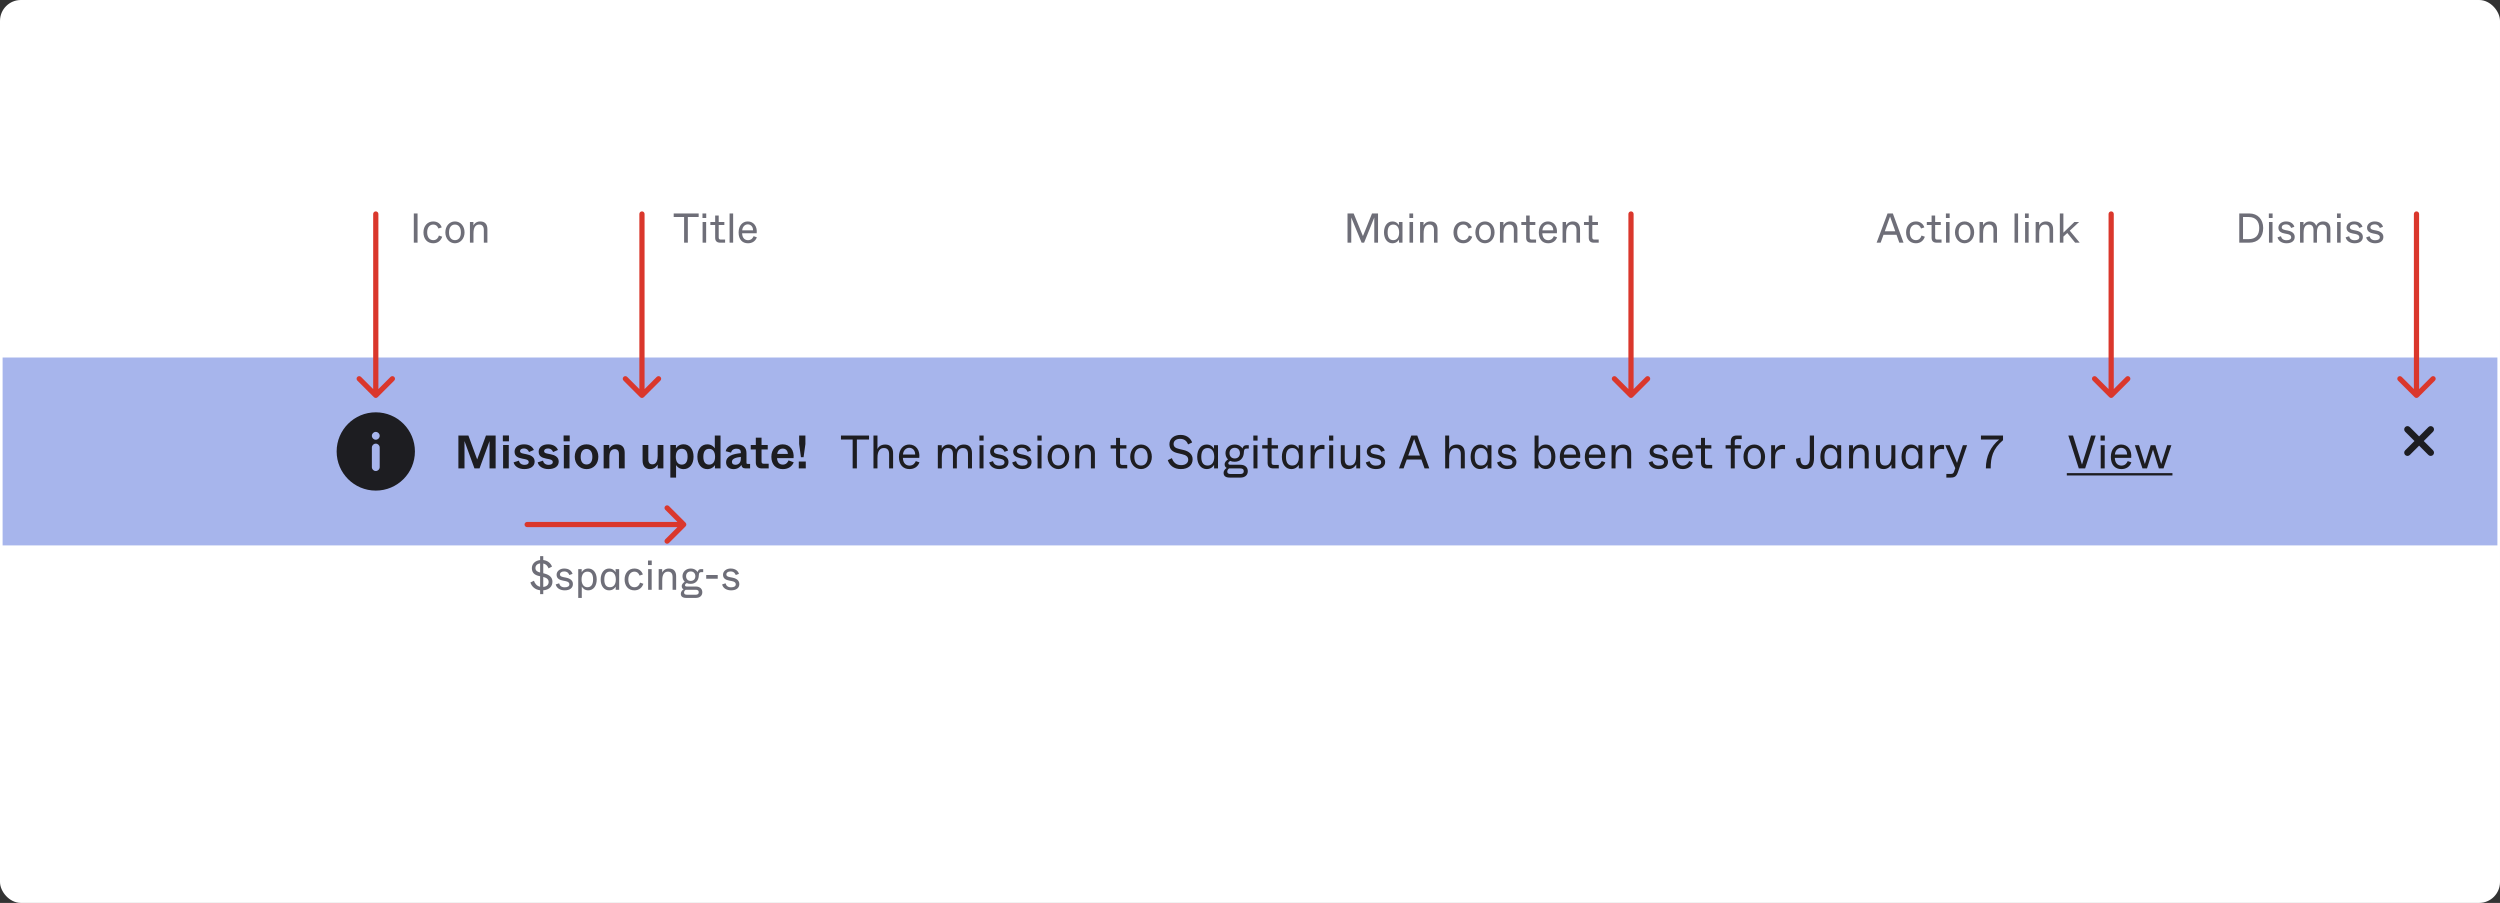 <svg width="958" height="346" viewBox="0 0 958 346" fill="none" xmlns="http://www.w3.org/2000/svg">
<rect x="0" y="0" width="958" height="346" fill="#333333" stroke="none"/>
<rect width="958" height="346" rx="8" fill="white"/>
<rect width="956" height="72" transform="translate(1 137)" fill="#A7B5EC"/>
<path fill-rule="evenodd" clip-rule="evenodd" d="M144 188C135.716 188 129 181.284 129 173C129 164.716 135.716 158 144 158C152.284 158 159 164.716 159 173C159 181.284 152.284 188 144 188ZM145.5 167C145.5 167.828 144.828 168.5 144 168.5C143.172 168.5 142.5 167.828 142.5 167C142.5 166.172 143.172 165.5 144 165.5C144.828 165.5 145.5 166.172 145.5 167ZM144 170C144.828 170 145.5 170.672 145.5 171.5V179C145.5 179.828 144.828 180.5 144 180.5C143.172 180.5 142.5 179.828 142.5 179V171.5C142.5 170.672 143.172 170 144 170Z" fill="#1D1D21"/>
<path d="M175.655 179.5H177.995V173.74V169.024L181.811 179.5H183.755L187.589 169.024V173.74V179.5H189.929V166.9H186.221L183.809 173.488C183.197 175.162 182.999 175.684 182.855 176.044C182.711 175.72 182.495 175.162 181.901 173.488L179.489 166.9H175.655V179.5ZM192.696 169.114H195.036V166.882H192.696V169.114ZM192.786 179.5H194.964V170.536H192.786V179.5ZM200.915 179.752C203.417 179.752 204.875 178.618 204.875 176.872C204.875 175.036 203.219 174.352 201.797 174.082L200.645 173.848C199.565 173.65 199.277 173.362 199.277 172.858C199.277 172.318 199.763 171.85 200.753 171.85C201.869 171.85 202.463 172.534 202.715 173.218L204.569 172.426C204.191 171.418 203.075 170.266 200.825 170.266C198.665 170.266 197.189 171.382 197.189 173.056C197.189 174.802 198.341 175.396 200.087 175.738L201.275 175.972C202.337 176.188 202.607 176.584 202.607 177.088C202.607 177.718 202.049 178.132 201.005 178.132C199.385 178.132 198.953 177.034 198.845 176.53L196.811 177.178C197.207 178.816 198.899 179.752 200.915 179.752ZM210.143 179.752C212.645 179.752 214.103 178.618 214.103 176.872C214.103 175.036 212.447 174.352 211.025 174.082L209.873 173.848C208.793 173.65 208.505 173.362 208.505 172.858C208.505 172.318 208.991 171.85 209.981 171.85C211.097 171.85 211.691 172.534 211.943 173.218L213.797 172.426C213.419 171.418 212.303 170.266 210.053 170.266C207.893 170.266 206.417 171.382 206.417 173.056C206.417 174.802 207.569 175.396 209.315 175.738L210.503 175.972C211.565 176.188 211.835 176.584 211.835 177.088C211.835 177.718 211.277 178.132 210.233 178.132C208.613 178.132 208.181 177.034 208.073 176.53L206.039 177.178C206.435 178.816 208.127 179.752 210.143 179.752ZM215.97 169.114H218.31V166.882H215.97V169.114ZM216.06 179.5H218.238V170.536H216.06V179.5ZM224.764 179.77C227.374 179.77 229.282 177.862 229.282 175.018C229.282 172.21 227.392 170.266 224.764 170.266C222.136 170.266 220.246 172.21 220.246 175.018C220.246 177.754 222.154 179.77 224.764 179.77ZM224.764 177.988C223.432 177.988 222.514 177.052 222.514 175.054C222.514 173.056 223.432 172.048 224.764 172.048C226.096 172.048 226.996 173.056 226.996 175.054C226.996 177.052 226.096 177.988 224.764 177.988ZM231.317 179.5H233.513V175.414C233.513 174.316 233.549 172.102 235.565 172.102C236.555 172.102 237.185 172.678 237.185 174.028V179.5H239.381V173.542C239.381 171.58 238.499 170.266 236.357 170.266C234.611 170.266 233.747 171.436 233.459 171.958V170.536H231.317V179.5ZM249.083 179.77C250.847 179.77 251.675 178.618 252.035 178.024V179.5H254.213V170.536H252.017V174.748C252.017 176.188 251.693 177.934 249.983 177.934C249.029 177.934 248.435 177.376 248.435 175.99V170.536H246.239V176.512C246.239 178.474 247.229 179.77 249.083 179.77ZM256.876 183.01H259.072V179.86V178.222C259.486 178.924 260.422 179.77 261.952 179.77C264.238 179.77 265.768 177.88 265.768 175.018C265.768 172.138 264.238 170.248 261.952 170.248C260.404 170.248 259.432 171.148 259.018 171.796V170.536H256.876V183.01ZM261.232 178.042C259.9 178.042 258.964 177.034 258.964 175C258.964 172.984 259.9 171.976 261.232 171.976C262.51 171.976 263.482 172.768 263.482 175C263.482 177.25 262.51 178.042 261.232 178.042ZM271.031 179.77C272.579 179.77 273.551 178.906 273.965 178.24V179.5H276.107V166.9H273.911V170.176V171.796C273.497 171.13 272.561 170.266 271.031 170.266C268.763 170.266 267.233 172.138 267.233 175.018C267.233 177.898 268.763 179.77 271.031 179.77ZM271.751 178.042C270.473 178.042 269.519 177.268 269.519 175.018C269.519 172.786 270.473 171.994 271.751 171.994C273.083 171.994 274.019 173.002 274.019 175.018C274.019 177.052 273.083 178.042 271.751 178.042ZM281.1 179.77C282.612 179.77 283.566 179.014 284.106 178.168C284.214 178.96 284.61 179.5 285.744 179.5H287.436V177.772H286.59C286.122 177.772 286.05 177.664 286.05 177.232V173.614C286.05 171.418 284.7 170.266 282.234 170.266C279.714 170.266 278.31 171.58 278.094 172.912L280.128 173.434C280.344 172.642 280.902 171.94 282.234 171.94C283.386 171.94 283.89 172.462 283.89 173.344V173.65C280.92 173.92 278.238 174.694 278.238 177.196C278.238 178.78 279.426 179.77 281.1 179.77ZM281.82 178.114C280.92 178.114 280.47 177.664 280.47 176.98C280.47 175.702 282.036 175.306 283.89 175.09V175.81C283.89 177.412 282.882 178.114 281.82 178.114ZM291.896 179.5H294.56V177.7H292.652C292.076 177.7 291.824 177.448 291.824 176.872V172.246H294.2V170.536H291.824V167.71H289.628V170.536H287.684V172.246H289.628V177.214C289.628 178.636 290.438 179.5 291.896 179.5ZM299.96 179.77C302.318 179.77 303.578 178.546 304.154 177.16L302.174 176.422C301.85 177.178 301.256 178.042 299.978 178.042C298.826 178.042 297.854 177.376 297.764 175.558H304.1C304.388 172.588 302.786 170.266 299.924 170.266C297.44 170.266 295.586 172.156 295.586 175.018C295.586 178.006 297.314 179.77 299.96 179.77ZM297.836 173.938C297.998 172.642 298.844 171.904 299.924 171.904C301.058 171.904 301.85 172.624 301.922 173.938H297.836ZM306.92 175.198H307.928L308.63 170.158V166.9H306.236V170.14L306.92 175.198ZM306.092 179.5H308.774V176.872H306.092V179.5Z" fill="#1D1D21"/>
<path d="M326.736 179.5H328.356V168.43H333.018V166.9H322.254V168.43H326.736V179.5ZM334.713 179.5H336.243V175.72C336.243 174.406 336.297 171.688 338.745 171.688C339.933 171.688 340.707 172.372 340.707 174.046V179.5H342.237V173.686C342.237 171.706 341.265 170.338 339.231 170.338C337.125 170.338 336.369 171.706 336.243 172.102V170.23V166.9H334.713V179.5ZM348.503 179.752C350.177 179.752 351.671 178.996 352.337 177.178L350.933 176.692C350.699 177.268 350.069 178.42 348.557 178.42C347.315 178.42 346.073 177.7 345.983 175.45H352.265C352.607 172.534 351.005 170.338 348.413 170.338C346.145 170.338 344.471 172.156 344.471 175.09C344.471 178.114 346.073 179.752 348.503 179.752ZM346.019 174.172C346.145 172.552 347.243 171.598 348.413 171.598C349.637 171.598 350.699 172.48 350.699 174.172H346.019ZM359.375 179.5H360.905V175.36C360.905 174.082 361.013 171.706 363.191 171.706C364.379 171.706 365.171 172.318 365.171 174.046V179.5H366.665V175.36C366.665 174.082 366.719 171.706 368.969 171.706C370.157 171.706 370.931 172.318 370.931 174.046V179.5H372.461V173.596C372.461 171.526 371.381 170.338 369.347 170.338C367.457 170.338 366.665 171.508 366.359 172.246C365.909 171.04 364.865 170.338 363.551 170.338C361.949 170.338 361.193 171.364 360.869 171.94V170.59H359.375V179.5ZM375.3 168.844H376.92V166.9H375.3V168.844ZM375.354 179.5H376.884V170.59H375.354V179.5ZM382.913 179.752C385.163 179.752 386.459 178.69 386.459 177.016C386.459 174.982 384.353 174.442 383.453 174.262L382.427 174.064C381.149 173.812 380.861 173.452 380.861 172.858C380.861 172.21 381.437 171.598 382.679 171.598C384.191 171.598 384.695 172.552 384.911 173.146L386.297 172.642C385.937 171.472 384.893 170.338 382.679 170.338C380.933 170.338 379.421 171.418 379.421 173.02C379.421 174.712 380.717 175.27 382.193 175.558L383.219 175.756C384.515 176.008 384.929 176.476 384.929 177.142C384.929 177.988 384.209 178.438 382.913 178.438C381.509 178.438 380.789 177.772 380.519 176.71L379.043 177.196C379.439 178.906 381.095 179.752 382.913 179.752ZM391.754 179.752C394.004 179.752 395.3 178.69 395.3 177.016C395.3 174.982 393.194 174.442 392.294 174.262L391.268 174.064C389.99 173.812 389.702 173.452 389.702 172.858C389.702 172.21 390.278 171.598 391.52 171.598C393.032 171.598 393.536 172.552 393.752 173.146L395.138 172.642C394.778 171.472 393.734 170.338 391.52 170.338C389.774 170.338 388.262 171.418 388.262 173.02C388.262 174.712 389.558 175.27 391.034 175.558L392.06 175.756C393.356 176.008 393.77 176.476 393.77 177.142C393.77 177.988 393.05 178.438 391.754 178.438C390.35 178.438 389.63 177.772 389.36 176.71L387.884 177.196C388.28 178.906 389.936 179.752 391.754 179.752ZM397.536 168.844H399.156V166.9H397.536V168.844ZM397.59 179.5H399.12V170.59H397.59V179.5ZM405.581 179.752C407.921 179.752 409.721 177.736 409.721 175.054C409.721 172.372 407.993 170.338 405.581 170.338C403.169 170.338 401.441 172.372 401.441 175.054C401.441 177.736 403.241 179.752 405.581 179.752ZM405.581 178.402C404.069 178.402 403.025 177.322 403.025 175.072C403.025 172.822 404.069 171.688 405.581 171.688C407.093 171.688 408.137 172.822 408.137 175.072C408.137 177.322 407.093 178.402 405.581 178.402ZM412.039 179.5H413.569V175.72C413.569 174.406 413.623 171.688 416.071 171.688C417.259 171.688 418.033 172.372 418.033 174.046V179.5H419.563V173.686C419.563 171.706 418.663 170.338 416.449 170.338C414.523 170.338 413.659 171.706 413.533 172.102V170.59H412.039V179.5ZM429.901 179.5H431.953V178.15H430.099C429.469 178.15 429.199 177.88 429.199 177.25V171.886H431.629V170.59H429.199V167.8H427.669V170.59H425.599V171.886H427.669V177.34C427.669 178.816 428.425 179.5 429.901 179.5ZM437.239 179.752C439.579 179.752 441.379 177.736 441.379 175.054C441.379 172.372 439.651 170.338 437.239 170.338C434.827 170.338 433.099 172.372 433.099 175.054C433.099 177.736 434.899 179.752 437.239 179.752ZM437.239 178.402C435.727 178.402 434.683 177.322 434.683 175.072C434.683 172.822 435.727 171.688 437.239 171.688C438.751 171.688 439.795 172.822 439.795 175.072C439.795 177.322 438.751 178.402 437.239 178.402ZM452.496 179.752C455.412 179.752 457.014 178.186 457.014 175.99C457.014 174.082 455.574 172.912 453.558 172.444L451.794 172.03C450.372 171.688 449.724 171.184 449.724 170.104C449.724 168.97 450.66 168.16 452.208 168.16C454.26 168.16 454.998 169.528 455.268 170.302L456.816 169.546C456.456 168.376 455.088 166.648 452.406 166.648C449.85 166.648 448.122 168.142 448.122 170.194C448.122 172.3 449.418 173.218 451.29 173.65L452.982 174.046C454.548 174.406 455.322 175.036 455.322 176.134C455.322 177.394 454.332 178.24 452.604 178.24C450.624 178.24 449.58 177.034 449.076 175.558L447.492 176.332C448.104 178.294 449.814 179.752 452.496 179.752ZM462.382 179.752C463.948 179.752 464.812 178.888 465.244 178.132V179.5H466.738V170.59H465.208V171.976C464.776 171.22 463.948 170.338 462.382 170.338C460.33 170.338 458.764 172.12 458.764 175.054C458.764 177.988 460.33 179.752 462.382 179.752ZM462.778 178.402C461.356 178.402 460.33 177.556 460.33 175.072C460.33 172.588 461.356 171.688 462.778 171.688C464.236 171.688 465.298 172.822 465.298 175.072C465.298 177.322 464.236 178.402 462.778 178.402ZM471.206 183.01H475.364C476.876 183.01 478.154 182.218 478.154 180.562C478.154 179.068 477.038 178.096 475.328 178.096H471.44C470.81 178.096 470.684 177.772 470.684 177.484C470.684 177.16 471.008 176.818 471.494 176.602C471.98 176.89 472.538 176.944 473.15 176.944C475.13 176.944 476.48 175.63 476.624 173.614L476.66 173.128C476.732 172.084 477.038 171.886 477.848 171.886H478.532V170.59H477.578C476.714 170.59 476.3 171.184 476.12 171.868C475.742 171.238 474.806 170.338 473.15 170.338C471.098 170.338 469.604 171.796 469.604 173.65C469.604 174.766 470.09 175.576 470.594 176.026C470.018 176.44 469.28 177.034 469.28 177.916C469.28 178.618 469.568 179.032 470.072 179.338C469.532 179.644 468.884 180.31 468.884 181.21C468.884 182.254 469.496 183.01 471.206 183.01ZM473.15 175.684C471.944 175.684 471.152 174.874 471.152 173.65C471.152 172.426 471.944 171.598 473.15 171.598C474.356 171.598 475.148 172.426 475.148 173.65C475.148 174.874 474.356 175.684 473.15 175.684ZM471.728 181.642C470.792 181.642 470.288 181.444 470.288 180.706C470.288 180.094 470.684 179.698 470.99 179.5H475.202C475.904 179.5 476.606 179.644 476.606 180.562C476.606 181.48 475.904 181.642 475.202 181.642H471.728ZM480.276 168.844H481.896V166.9H480.276V168.844ZM480.33 179.5H481.86V170.59H480.33V179.5ZM487.979 179.5H490.031V178.15H488.177C487.547 178.15 487.277 177.88 487.277 177.25V171.886H489.707V170.59H487.277V167.8H485.747V170.59H483.677V171.886H485.747V177.34C485.747 178.816 486.503 179.5 487.979 179.5ZM494.831 179.752C496.397 179.752 497.261 178.888 497.693 178.132V179.5H499.187V170.59H497.657V171.976C497.225 171.22 496.397 170.338 494.831 170.338C492.779 170.338 491.213 172.12 491.213 175.054C491.213 177.988 492.779 179.752 494.831 179.752ZM495.227 178.402C493.805 178.402 492.779 177.556 492.779 175.072C492.779 172.588 493.805 171.688 495.227 171.688C496.685 171.688 497.747 172.822 497.747 175.072C497.747 177.322 496.685 178.402 495.227 178.402ZM502.215 179.5H503.745V175.414C503.745 173.326 504.573 172.048 506.589 172.048C506.949 172.048 507.255 172.084 507.543 172.138V170.572C507.327 170.518 507.057 170.464 506.625 170.464C504.933 170.464 504.015 171.778 503.727 172.444V170.59H502.215V179.5ZM509.298 168.844H510.918V166.9H509.298V168.844ZM509.352 179.5H510.882V170.59H509.352V179.5ZM516.749 179.752C518.603 179.752 519.449 178.438 519.719 177.952V179.5H521.213V170.59H519.683V174.37C519.683 175.738 519.647 178.402 517.235 178.402C516.065 178.402 515.309 177.718 515.309 176.044V170.59H513.779V176.404C513.779 178.384 514.661 179.752 516.749 179.752ZM527.247 179.752C529.497 179.752 530.793 178.69 530.793 177.016C530.793 174.982 528.687 174.442 527.787 174.262L526.761 174.064C525.483 173.812 525.195 173.452 525.195 172.858C525.195 172.21 525.771 171.598 527.013 171.598C528.525 171.598 529.029 172.552 529.245 173.146L530.631 172.642C530.271 171.472 529.227 170.338 527.013 170.338C525.267 170.338 523.755 171.418 523.755 173.02C523.755 174.712 525.051 175.27 526.527 175.558L527.553 175.756C528.849 176.008 529.263 176.476 529.263 177.142C529.263 177.988 528.543 178.438 527.247 178.438C525.843 178.438 525.123 177.772 524.853 176.71L523.377 177.196C523.773 178.906 525.429 179.752 527.247 179.752ZM545.887 179.5H547.705L543.097 166.9H540.811L536.095 179.5H537.841L539.065 176.098H544.681L545.887 179.5ZM539.623 174.568L540.901 171.004L541.891 168.25C542.089 168.79 542.377 169.582 542.881 171.004L544.141 174.568H539.623ZM553.789 179.5H555.319V175.72C555.319 174.406 555.373 171.688 557.821 171.688C559.009 171.688 559.783 172.372 559.783 174.046V179.5H561.313V173.686C561.313 171.706 560.341 170.338 558.307 170.338C556.201 170.338 555.445 171.706 555.319 172.102V170.23V166.9H553.789V179.5ZM567.165 179.752C568.731 179.752 569.595 178.888 570.027 178.132V179.5H571.521V170.59H569.991V171.976C569.559 171.22 568.731 170.338 567.165 170.338C565.113 170.338 563.547 172.12 563.547 175.054C563.547 177.988 565.113 179.752 567.165 179.752ZM567.561 178.402C566.139 178.402 565.113 177.556 565.113 175.072C565.113 172.588 566.139 171.688 567.561 171.688C569.019 171.688 570.081 172.822 570.081 175.072C570.081 177.322 569.019 178.402 567.561 178.402ZM577.555 179.752C579.805 179.752 581.101 178.69 581.101 177.016C581.101 174.982 578.995 174.442 578.095 174.262L577.069 174.064C575.791 173.812 575.503 173.452 575.503 172.858C575.503 172.21 576.079 171.598 577.321 171.598C578.833 171.598 579.337 172.552 579.553 173.146L580.939 172.642C580.579 171.472 579.535 170.338 577.321 170.338C575.575 170.338 574.063 171.418 574.063 173.02C574.063 174.712 575.359 175.27 576.835 175.558L577.861 175.756C579.157 176.008 579.571 176.476 579.571 177.142C579.571 177.988 578.851 178.438 577.555 178.438C576.151 178.438 575.431 177.772 575.161 176.71L573.685 177.196C574.081 178.906 575.737 179.752 577.555 179.752ZM592.405 179.752C594.457 179.752 596.023 177.97 596.023 175.036C596.023 172.102 594.457 170.338 592.405 170.338C590.839 170.338 590.011 171.202 589.579 171.958V170.23V166.9H588.049V179.5H589.543V178.114C589.975 178.87 590.839 179.752 592.405 179.752ZM592.009 178.402C590.551 178.402 589.489 177.268 589.489 175.018C589.489 172.768 590.551 171.688 592.009 171.688C593.431 171.688 594.457 172.534 594.457 175.018C594.457 177.502 593.431 178.402 592.009 178.402ZM601.751 179.752C603.425 179.752 604.919 178.996 605.585 177.178L604.181 176.692C603.947 177.268 603.317 178.42 601.805 178.42C600.563 178.42 599.321 177.7 599.231 175.45H605.513C605.855 172.534 604.253 170.338 601.661 170.338C599.393 170.338 597.719 172.156 597.719 175.09C597.719 178.114 599.321 179.752 601.751 179.752ZM599.267 174.172C599.393 172.552 600.491 171.598 601.661 171.598C602.885 171.598 603.947 172.48 603.947 174.172H599.267ZM611.331 179.752C613.005 179.752 614.499 178.996 615.165 177.178L613.761 176.692C613.527 177.268 612.897 178.42 611.385 178.42C610.143 178.42 608.901 177.7 608.811 175.45H615.093C615.435 172.534 613.833 170.338 611.241 170.338C608.973 170.338 607.299 172.156 607.299 175.09C607.299 178.114 608.901 179.752 611.331 179.752ZM608.847 174.172C608.973 172.552 610.071 171.598 611.241 171.598C612.465 171.598 613.527 172.48 613.527 174.172H608.847ZM617.545 179.5H619.075V175.72C619.075 174.406 619.129 171.688 621.577 171.688C622.765 171.688 623.539 172.372 623.539 174.046V179.5H625.069V173.686C625.069 171.706 624.169 170.338 621.955 170.338C620.029 170.338 619.165 171.706 619.039 172.102V170.59H617.545V179.5ZM635.633 179.752C637.883 179.752 639.179 178.69 639.179 177.016C639.179 174.982 637.073 174.442 636.173 174.262L635.147 174.064C633.869 173.812 633.581 173.452 633.581 172.858C633.581 172.21 634.157 171.598 635.399 171.598C636.911 171.598 637.415 172.552 637.631 173.146L639.017 172.642C638.657 171.472 637.613 170.338 635.399 170.338C633.653 170.338 632.141 171.418 632.141 173.02C632.141 174.712 633.437 175.27 634.913 175.558L635.939 175.756C637.235 176.008 637.649 176.476 637.649 177.142C637.649 177.988 636.929 178.438 635.633 178.438C634.229 178.438 633.509 177.772 633.239 176.71L631.763 177.196C632.159 178.906 633.815 179.752 635.633 179.752ZM644.835 179.752C646.509 179.752 648.003 178.996 648.669 177.178L647.265 176.692C647.031 177.268 646.401 178.42 644.889 178.42C643.647 178.42 642.405 177.7 642.315 175.45H648.597C648.939 172.534 647.337 170.338 644.745 170.338C642.477 170.338 640.803 172.156 640.803 175.09C640.803 178.114 642.405 179.752 644.835 179.752ZM642.351 174.172C642.477 172.552 643.575 171.598 644.745 171.598C645.969 171.598 647.031 172.48 647.031 174.172H642.351ZM654.057 179.5H656.109V178.15H654.255C653.625 178.15 653.355 177.88 653.355 177.25V171.886H655.785V170.59H653.355V167.8H651.825V170.59H649.755V171.886H651.825V177.34C651.825 178.816 652.581 179.5 654.057 179.5ZM663.232 179.5H664.762V171.886H667.102V170.59H664.762V169.15C664.762 168.52 665.032 168.25 665.662 168.25H667.426V166.9H665.482C664.006 166.9 663.232 167.602 663.232 169.258V170.59H661.252V171.886H663.232V179.5ZM672.241 179.752C674.581 179.752 676.381 177.736 676.381 175.054C676.381 172.372 674.653 170.338 672.241 170.338C669.829 170.338 668.101 172.372 668.101 175.054C668.101 177.736 669.901 179.752 672.241 179.752ZM672.241 178.402C670.729 178.402 669.685 177.322 669.685 175.072C669.685 172.822 670.729 171.688 672.241 171.688C673.753 171.688 674.797 172.822 674.797 175.072C674.797 177.322 673.753 178.402 672.241 178.402ZM678.7 179.5H680.23V175.414C680.23 173.326 681.058 172.048 683.074 172.048C683.434 172.048 683.74 172.084 684.028 172.138V170.572C683.812 170.518 683.542 170.464 683.11 170.464C681.418 170.464 680.5 171.778 680.212 172.444V170.59H678.7V179.5ZM691.691 179.752C694.013 179.752 695.129 178.402 695.129 175.558V166.9H693.509V175.432C693.509 177.34 692.951 178.276 691.691 178.276C690.431 178.276 689.909 177.322 689.909 175.378L688.235 175.792C688.271 178.276 689.495 179.752 691.691 179.752ZM701.181 179.752C702.747 179.752 703.611 178.888 704.043 178.132V179.5H705.537V170.59H704.007V171.976C703.575 171.22 702.747 170.338 701.181 170.338C699.129 170.338 697.563 172.12 697.563 175.054C697.563 177.988 699.129 179.752 701.181 179.752ZM701.577 178.402C700.155 178.402 699.129 177.556 699.129 175.072C699.129 172.588 700.155 171.688 701.577 171.688C703.035 171.688 704.097 172.822 704.097 175.072C704.097 177.322 703.035 178.402 701.577 178.402ZM708.565 179.5H710.095V175.72C710.095 174.406 710.149 171.688 712.597 171.688C713.785 171.688 714.559 172.372 714.559 174.046V179.5H716.089V173.686C716.089 171.706 715.189 170.338 712.975 170.338C711.049 170.338 710.185 171.706 710.059 172.102V170.59H708.565V179.5ZM721.833 179.752C723.687 179.752 724.533 178.438 724.803 177.952V179.5H726.297V170.59H724.767V174.37C724.767 175.738 724.731 178.402 722.319 178.402C721.149 178.402 720.393 177.718 720.393 176.044V170.59H718.863V176.404C718.863 178.384 719.745 179.752 721.833 179.752ZM732.277 179.752C733.843 179.752 734.707 178.888 735.139 178.132V179.5H736.633V170.59H735.103V171.976C734.671 171.22 733.843 170.338 732.277 170.338C730.225 170.338 728.659 172.12 728.659 175.054C728.659 177.988 730.225 179.752 732.277 179.752ZM732.673 178.402C731.251 178.402 730.225 177.556 730.225 175.072C730.225 172.588 731.251 171.688 732.673 171.688C734.131 171.688 735.193 172.822 735.193 175.072C735.193 177.322 734.131 178.402 732.673 178.402ZM739.66 179.5H741.19V175.414C741.19 173.326 742.018 172.048 744.034 172.048C744.394 172.048 744.7 172.084 744.988 172.138V170.572C744.772 170.518 744.502 170.464 744.07 170.464C742.378 170.464 741.46 171.778 741.172 172.444V170.59H739.66V179.5ZM752.179 170.59L750.559 175.468C750.199 176.548 750.091 176.872 749.929 177.394C749.749 176.926 749.605 176.566 749.047 175.216L747.139 170.59H745.411L749.263 179.392L748.759 180.814C748.525 181.48 748.129 181.606 747.535 181.606H745.843V183.01H747.535C749.101 183.01 749.749 182.488 750.343 180.724L753.799 170.59H752.179ZM760.985 179.5H762.839C762.839 175.288 763.595 172.048 767.555 168.682V166.9H759.095V168.43H763.379H766.079C762.785 171.148 760.985 174.874 760.985 179.5Z" fill="#1D1D21"/>
<path d="M796.59 179.5H799.02L803.088 166.9H801.306L798.606 175.522L797.814 178.024L797.04 175.504L794.376 166.9H792.576L796.59 179.5ZM804.937 168.844H806.557V166.9H804.937V168.844ZM804.991 179.5H806.521V170.59H804.991V179.5ZM812.909 179.752C814.583 179.752 816.077 178.996 816.743 177.178L815.339 176.692C815.105 177.268 814.475 178.42 812.963 178.42C811.721 178.42 810.479 177.7 810.389 175.45H816.671C817.013 172.534 815.411 170.338 812.819 170.338C810.551 170.338 808.877 172.156 808.877 175.09C808.877 178.114 810.479 179.752 812.909 179.752ZM810.425 174.172C810.551 172.552 811.649 171.598 812.819 171.598C814.043 171.598 815.105 172.48 815.105 174.172H810.425ZM820.995 179.5H822.723L824.127 175.108C824.667 173.416 824.847 172.858 825.027 172.318L825.909 175.108L827.277 179.5H829.059L832.083 170.59H830.463L829.059 175.036C828.537 176.674 828.303 177.394 828.159 177.808L827.457 175.522L825.927 170.59H824.163L822.777 175.036L821.913 177.808C821.769 177.322 821.589 176.746 821.049 175.036L819.663 170.59H818.061L820.995 179.5Z" fill="#1D1D21"/>
<path d="M792 181.3H832.479V182.2H792V181.3Z" fill="#1D1D21"/>
<path d="M921.655 172.564C921.163 173.056 921.163 173.853 921.655 174.345C922.147 174.837 922.944 174.837 923.436 174.345L927 170.782L930.564 174.345C931.056 174.837 931.853 174.837 932.345 174.345C932.837 173.853 932.837 173.056 932.345 172.564L928.782 169L932.345 165.436C932.837 164.944 932.837 164.147 932.345 163.655C931.853 163.163 931.056 163.163 930.564 163.655L927 167.218L923.436 163.655C922.944 163.163 922.147 163.163 921.655 163.655C921.163 164.147 921.163 164.944 921.655 165.436L925.218 169L921.655 172.564Z" fill="#1D1D21"/>
<path d="M925 82C925 81.448 925.448 81 926 81C926.552 81 927 81.448 927 82L925 82ZM926.707 152.207C926.317 152.598 925.683 152.598 925.293 152.207L918.929 145.843C918.538 145.453 918.538 144.819 918.929 144.429C919.319 144.038 919.953 144.038 920.343 144.429L926 150.086L931.657 144.429C932.047 144.038 932.681 144.038 933.071 144.429C933.462 144.819 933.462 145.453 933.071 145.843L926.707 152.207ZM927 82L927 151.5L925 151.5L925 82L927 82Z" fill="#DA372C"/>
<path d="M858.086 93H861.846C865.222 93 867.254 90.888 867.254 87.368C867.254 84.04 865.158 81.8 861.958 81.8H858.086V93ZM859.526 91.64V83.16H861.702C864.422 83.16 865.734 84.84 865.734 87.368C865.734 90.168 864.39 91.64 861.59 91.64H859.526ZM869.421 83.528H870.861V81.8H869.421V83.528ZM869.469 93H870.829V85.08H869.469V93ZM876.188 93.224C878.188 93.224 879.34 92.28 879.34 90.792C879.34 88.984 877.468 88.504 876.668 88.344L875.756 88.168C874.62 87.944 874.364 87.624 874.364 87.096C874.364 86.52 874.876 85.976 875.98 85.976C877.324 85.976 877.772 86.824 877.964 87.352L879.196 86.904C878.876 85.864 877.948 84.856 875.98 84.856C874.428 84.856 873.084 85.816 873.084 87.24C873.084 88.744 874.236 89.24 875.548 89.496L876.46 89.672C877.612 89.896 877.98 90.312 877.98 90.904C877.98 91.656 877.34 92.056 876.188 92.056C874.94 92.056 874.3 91.464 874.06 90.52L872.748 90.952C873.1 92.472 874.572 93.224 876.188 93.224ZM881.375 93H882.735V89.32C882.735 88.184 882.831 86.072 884.767 86.072C885.823 86.072 886.527 86.616 886.527 88.152V93H887.855V89.32C887.855 88.184 887.903 86.072 889.903 86.072C890.959 86.072 891.647 86.616 891.647 88.152V93H893.007V87.752C893.007 85.912 892.047 84.856 890.239 84.856C888.559 84.856 887.855 85.896 887.583 86.552C887.183 85.48 886.255 84.856 885.087 84.856C883.663 84.856 882.991 85.768 882.703 86.28V85.08H881.375V93ZM895.53 83.528H896.97V81.8H895.53V83.528ZM895.578 93H896.938V85.08H895.578V93ZM902.297 93.224C904.297 93.224 905.449 92.28 905.449 90.792C905.449 88.984 903.577 88.504 902.777 88.344L901.865 88.168C900.729 87.944 900.473 87.624 900.473 87.096C900.473 86.52 900.985 85.976 902.089 85.976C903.433 85.976 903.881 86.824 904.073 87.352L905.305 86.904C904.985 85.864 904.057 84.856 902.089 84.856C900.537 84.856 899.193 85.816 899.193 87.24C899.193 88.744 900.345 89.24 901.657 89.496L902.569 89.672C903.721 89.896 904.089 90.312 904.089 90.904C904.089 91.656 903.449 92.056 902.297 92.056C901.049 92.056 900.409 91.464 900.169 90.52L898.857 90.952C899.209 92.472 900.681 93.224 902.297 93.224ZM910.157 93.224C912.157 93.224 913.309 92.28 913.309 90.792C913.309 88.984 911.437 88.504 910.637 88.344L909.725 88.168C908.589 87.944 908.333 87.624 908.333 87.096C908.333 86.52 908.845 85.976 909.949 85.976C911.293 85.976 911.741 86.824 911.933 87.352L913.165 86.904C912.845 85.864 911.917 84.856 909.949 84.856C908.397 84.856 907.053 85.816 907.053 87.24C907.053 88.744 908.205 89.24 909.517 89.496L910.429 89.672C911.581 89.896 911.949 90.312 911.949 90.904C911.949 91.656 911.309 92.056 910.157 92.056C908.909 92.056 908.269 91.464 908.029 90.52L906.717 90.952C907.069 92.472 908.541 93.224 910.157 93.224Z" fill="#6E6E78"/>
<path d="M808 82C808 81.448 808.448 81 809 81C809.552 81 810 81.448 810 82L808 82ZM809.707 152.207C809.317 152.598 808.683 152.598 808.293 152.207L801.929 145.843C801.538 145.453 801.538 144.819 801.929 144.429C802.319 144.038 802.953 144.038 803.343 144.429L809 150.086L814.657 144.429C815.047 144.038 815.681 144.038 816.071 144.429C816.462 144.819 816.462 145.453 816.071 145.843L809.707 152.207ZM810 82L810 151.5L808 151.5L808 82L810 82Z" fill="#DA372C"/>
<path d="M727.82 93H729.436L725.34 81.8H723.308L719.116 93H720.668L721.756 89.976H726.748L727.82 93ZM722.252 88.616L723.388 85.448L724.268 83C724.444 83.48 724.7 84.184 725.148 85.448L726.268 88.616H722.252ZM734.168 93.224C735.944 93.224 737.096 92.184 737.608 90.712L736.328 90.264C736.072 91.128 735.48 92.024 734.168 92.024C732.856 92.024 731.832 91.064 731.832 89.032C731.832 87.048 732.888 86.056 734.152 86.056C735.304 86.056 735.88 86.808 736.136 87.56L737.4 87.144C737.032 85.912 735.944 84.856 734.152 84.856C731.96 84.856 730.408 86.584 730.408 89.032C730.408 91.592 731.88 93.224 734.168 93.224ZM742.174 93H743.998V91.8H742.35C741.79 91.8 741.55 91.56 741.55 91V86.232H743.71V85.08H741.55V82.6H740.19V85.08H738.35V86.232H740.19V91.08C740.19 92.392 740.862 93 742.174 93ZM745.671 83.528H747.111V81.8H745.671V83.528ZM745.719 93H747.079V85.08H745.719V93ZM752.822 93.224C754.902 93.224 756.502 91.432 756.502 89.048C756.502 86.664 754.966 84.856 752.822 84.856C750.678 84.856 749.142 86.664 749.142 89.048C749.142 91.432 750.742 93.224 752.822 93.224ZM752.822 92.024C751.478 92.024 750.55 91.064 750.55 89.064C750.55 87.064 751.478 86.056 752.822 86.056C754.166 86.056 755.094 87.064 755.094 89.064C755.094 91.064 754.166 92.024 752.822 92.024ZM758.563 93H759.923V89.64C759.923 88.472 759.971 86.056 762.147 86.056C763.203 86.056 763.891 86.664 763.891 88.152V93H765.251V87.832C765.251 86.072 764.451 84.856 762.483 84.856C760.771 84.856 760.003 86.072 759.891 86.424V85.08H758.563V93ZM771.969 93H773.329V81.8H771.969V93ZM775.968 83.528H777.408V81.8H775.968V83.528ZM776.016 93H777.376V85.08H776.016V93ZM780.063 93H781.423V89.64C781.423 88.472 781.471 86.056 783.647 86.056C784.703 86.056 785.391 86.664 785.391 88.152V93H786.751V87.832C786.751 86.072 785.951 84.856 783.983 84.856C782.271 84.856 781.503 86.072 781.391 86.424V85.08H780.063V93ZM795.2 93H796.944L793.136 88.392L796.704 85.08H794.896L790.688 89.16V86.568V81.8H789.328V93H790.688V90.664L792.192 89.288L795.2 93Z" fill="#6E6E78"/>
<path d="M624 82C624 81.448 624.448 81 625 81C625.552 81 626 81.448 626 82L624 82ZM625.707 152.207C625.317 152.598 624.683 152.598 624.293 152.207L617.929 145.843C617.538 145.453 617.538 144.819 617.929 144.429C618.319 144.038 618.953 144.038 619.343 144.429L625 150.086L630.657 144.429C631.047 144.038 631.681 144.038 632.071 144.429C632.462 144.819 632.462 145.453 632.071 145.843L625.707 152.207ZM626 82L626 151.5L624 151.5L624 82L626 82Z" fill="#DA372C"/>
<path d="M516.367 93H517.807V86.936V83.352L521.775 93H522.719L526.623 83.352V86.936V93H528.063V81.8H525.759L523.119 88.392C522.575 89.752 522.383 90.2 522.271 90.456C522.159 90.2 521.983 89.768 521.423 88.392L518.719 81.8H516.367V93ZM533.562 93.224C534.954 93.224 535.722 92.456 536.106 91.784V93H537.434V85.08H536.074V86.312C535.69 85.64 534.954 84.856 533.562 84.856C531.738 84.856 530.346 86.44 530.346 89.048C530.346 91.656 531.738 93.224 533.562 93.224ZM533.914 92.024C532.65 92.024 531.738 91.272 531.738 89.064C531.738 86.856 532.65 86.056 533.914 86.056C535.21 86.056 536.154 87.064 536.154 89.064C536.154 91.064 535.21 92.024 533.914 92.024ZM540.077 83.528H541.517V81.8H540.077V83.528ZM540.125 93H541.485V85.08H540.125V93ZM544.172 93H545.532V89.64C545.532 88.472 545.58 86.056 547.756 86.056C548.812 86.056 549.5 86.664 549.5 88.152V93H550.86V87.832C550.86 86.072 550.06 84.856 548.092 84.856C546.38 84.856 545.612 86.072 545.5 86.424V85.08H544.172V93ZM560.73 93.224C562.506 93.224 563.658 92.184 564.17 90.712L562.89 90.264C562.634 91.128 562.042 92.024 560.73 92.024C559.418 92.024 558.394 91.064 558.394 89.032C558.394 87.048 559.45 86.056 560.714 86.056C561.866 86.056 562.442 86.808 562.698 87.56L563.962 87.144C563.594 85.912 562.506 84.856 560.714 84.856C558.522 84.856 556.97 86.584 556.97 89.032C556.97 91.592 558.442 93.224 560.73 93.224ZM569.041 93.224C571.121 93.224 572.721 91.432 572.721 89.048C572.721 86.664 571.185 84.856 569.041 84.856C566.897 84.856 565.361 86.664 565.361 89.048C565.361 91.432 566.961 93.224 569.041 93.224ZM569.041 92.024C567.697 92.024 566.769 91.064 566.769 89.064C566.769 87.064 567.697 86.056 569.041 86.056C570.385 86.056 571.313 87.064 571.313 89.064C571.313 91.064 570.385 92.024 569.041 92.024ZM574.782 93H576.142V89.64C576.142 88.472 576.19 86.056 578.366 86.056C579.422 86.056 580.11 86.664 580.11 88.152V93H581.47V87.832C581.47 86.072 580.67 84.856 578.702 84.856C576.99 84.856 576.222 86.072 576.11 86.424V85.08H574.782V93ZM586.799 93H588.623V91.8H586.975C586.415 91.8 586.175 91.56 586.175 91V86.232H588.335V85.08H586.175V82.6H584.815V85.08H582.975V86.232H584.815V91.08C584.815 92.392 585.487 93 586.799 93ZM593.258 93.224C594.746 93.224 596.074 92.552 596.666 90.936L595.418 90.504C595.21 91.016 594.65 92.04 593.306 92.04C592.202 92.04 591.098 91.4 591.018 89.4H596.602C596.906 86.808 595.482 84.856 593.178 84.856C591.162 84.856 589.674 86.472 589.674 89.08C589.674 91.768 591.098 93.224 593.258 93.224ZM591.05 88.264C591.162 86.824 592.138 85.976 593.178 85.976C594.266 85.976 595.21 86.76 595.21 88.264H591.05ZM598.782 93H600.142V89.64C600.142 88.472 600.19 86.056 602.366 86.056C603.422 86.056 604.11 86.664 604.11 88.152V93H605.47V87.832C605.47 86.072 604.67 84.856 602.702 84.856C600.99 84.856 600.222 86.072 600.11 86.424V85.08H598.782V93ZM610.799 93H612.623V91.8H610.975C610.415 91.8 610.175 91.56 610.175 91V86.232H612.335V85.08H610.175V82.6H608.815V85.08H606.975V86.232H608.815V91.08C608.815 92.392 609.487 93 610.799 93Z" fill="#6E6E78"/>
<path d="M245 82C245 81.448 245.448 81 246 81C246.552 81 247 81.448 247 82L245 82ZM246.707 152.207C246.317 152.598 245.683 152.598 245.293 152.207L238.929 145.843C238.538 145.453 238.538 144.819 238.929 144.429C239.319 144.038 239.953 144.038 240.343 144.429L246 150.086L251.657 144.429C252.047 144.038 252.681 144.038 253.071 144.429C253.462 144.819 253.462 145.453 253.071 145.843L246.707 152.207ZM247 82L247 151.5L245 151.5L245 82L247 82Z" fill="#DA372C"/>
<path d="M262.144 93H263.584V83.16H267.728V81.8H258.16V83.16H262.144V93ZM269.187 83.528H270.627V81.8H269.187V83.528ZM269.235 93H270.595V85.08H269.235V93ZM276.034 93H277.858V91.8H276.21C275.65 91.8 275.41 91.56 275.41 91V86.232H277.57V85.08H275.41V82.6H274.049V85.08H272.21V86.232H274.049V91.08C274.049 92.392 274.722 93 276.034 93ZM279.578 93H280.938V81.8H279.578V93ZM286.617 93.224C288.105 93.224 289.433 92.552 290.025 90.936L288.777 90.504C288.569 91.016 288.009 92.04 286.665 92.04C285.561 92.04 284.457 91.4 284.377 89.4H289.961C290.265 86.808 288.841 84.856 286.537 84.856C284.521 84.856 283.033 86.472 283.033 89.08C283.033 91.768 284.457 93.224 286.617 93.224ZM284.409 88.264C284.521 86.824 285.497 85.976 286.537 85.976C287.625 85.976 288.569 86.76 288.569 88.264H284.409Z" fill="#6E6E78"/>
<path d="M143 82C143 81.448 143.448 81 144 81C144.552 81 145 81.448 145 82L143 82ZM144.707 152.207C144.317 152.598 143.683 152.598 143.293 152.207L136.929 145.843C136.538 145.453 136.538 144.819 136.929 144.429C137.319 144.038 137.953 144.038 138.343 144.429L144 150.086L149.657 144.429C150.047 144.038 150.681 144.038 151.071 144.429C151.462 144.819 151.462 145.453 151.071 145.843L144.707 152.207ZM145 82L145 151.5L143 151.5L143 82L145 82Z" fill="#DA372C"/>
<path d="M158.57 93H160.01V81.8H158.57V93ZM166.027 93.224C167.803 93.224 168.955 92.184 169.467 90.712L168.187 90.264C167.931 91.128 167.339 92.024 166.027 92.024C164.715 92.024 163.691 91.064 163.691 89.032C163.691 87.048 164.747 86.056 166.011 86.056C167.163 86.056 167.739 86.808 167.995 87.56L169.259 87.144C168.891 85.912 167.803 84.856 166.011 84.856C163.819 84.856 162.267 86.584 162.267 89.032C162.267 91.592 163.739 93.224 166.027 93.224ZM174.338 93.224C176.418 93.224 178.017 91.432 178.017 89.048C178.017 86.664 176.482 84.856 174.338 84.856C172.194 84.856 170.658 86.664 170.658 89.048C170.658 91.432 172.258 93.224 174.338 93.224ZM174.338 92.024C172.994 92.024 172.066 91.064 172.066 89.064C172.066 87.064 172.994 86.056 174.338 86.056C175.682 86.056 176.61 87.064 176.61 89.064C176.61 91.064 175.682 92.024 174.338 92.024ZM180.078 93H181.438V89.64C181.438 88.472 181.486 86.056 183.662 86.056C184.718 86.056 185.406 86.664 185.406 88.152V93H186.766V87.832C186.766 86.072 185.966 84.856 183.998 84.856C182.286 84.856 181.518 86.072 181.406 86.424V85.08H180.078V93Z" fill="#6E6E78"/>
<path d="M206.975 227.68H208.175V226.208C210.447 226.032 211.695 224.72 211.695 222.896C211.695 221.2 210.431 220.24 208.655 219.792L208.175 219.664V215.952C209.471 216.208 209.983 217.2 210.191 217.792L211.519 217.136C211.231 216.192 210.191 214.832 208.175 214.608V213.12H206.975V214.608C205.071 214.832 203.807 216.064 203.807 217.712C203.807 219.568 204.959 220.384 206.607 220.736L206.975 220.816V224.848C205.727 224.576 204.975 223.664 204.607 222.544L203.247 223.2C203.743 224.768 205.007 225.952 206.975 226.192V227.68ZM206.975 219.392C205.727 219.072 205.183 218.592 205.183 217.632C205.183 216.72 205.855 216.032 206.975 215.904V217.968V219.392ZM208.175 224.912V222.848V221.088C209.567 221.408 210.239 222.032 210.239 223.024C210.239 224.064 209.487 224.784 208.175 224.912ZM216.391 226.224C218.391 226.224 219.543 225.28 219.543 223.792C219.543 221.984 217.671 221.504 216.871 221.344L215.959 221.168C214.823 220.944 214.567 220.624 214.567 220.096C214.567 219.52 215.079 218.976 216.183 218.976C217.527 218.976 217.975 219.824 218.167 220.352L219.399 219.904C219.079 218.864 218.151 217.856 216.183 217.856C214.631 217.856 213.287 218.816 213.287 220.24C213.287 221.744 214.439 222.24 215.751 222.496L216.663 222.672C217.815 222.896 218.183 223.312 218.183 223.904C218.183 224.656 217.543 225.056 216.391 225.056C215.143 225.056 214.503 224.464 214.263 223.52L212.951 223.952C213.303 225.472 214.775 226.224 216.391 226.224ZM221.578 229.12H222.938V226.32V224.768C223.322 225.44 224.058 226.224 225.45 226.224C227.274 226.224 228.666 224.64 228.666 222.032C228.666 219.424 227.274 217.856 225.45 217.856C224.058 217.856 223.29 218.624 222.906 219.296V218.08H221.578V229.12ZM225.098 225.024C223.802 225.024 222.858 224.016 222.858 222.016C222.858 220.016 223.802 219.056 225.098 219.056C226.362 219.056 227.274 219.808 227.274 222.016C227.274 224.224 226.362 225.024 225.098 225.024ZM233.39 226.224C234.782 226.224 235.55 225.456 235.934 224.784V226H237.262V218.08H235.902V219.312C235.518 218.64 234.782 217.856 233.39 217.856C231.566 217.856 230.174 219.44 230.174 222.048C230.174 224.656 231.566 226.224 233.39 226.224ZM233.742 225.024C232.478 225.024 231.566 224.272 231.566 222.064C231.566 219.856 232.478 219.056 233.742 219.056C235.038 219.056 235.982 220.064 235.982 222.064C235.982 224.064 235.038 225.024 233.742 225.024ZM243.105 226.224C244.881 226.224 246.033 225.184 246.545 223.712L245.265 223.264C245.009 224.128 244.417 225.024 243.105 225.024C241.793 225.024 240.769 224.064 240.769 222.032C240.769 220.048 241.825 219.056 243.089 219.056C244.241 219.056 244.817 219.808 245.073 220.56L246.337 220.144C245.969 218.912 244.881 217.856 243.089 217.856C240.897 217.856 239.345 219.584 239.345 222.032C239.345 224.592 240.817 226.224 243.105 226.224ZM248.312 216.528H249.752V214.8H248.312V216.528ZM248.36 226H249.72V218.08H248.36V226ZM252.407 226H253.767V222.64C253.767 221.472 253.815 219.056 255.991 219.056C257.047 219.056 257.735 219.664 257.735 221.152V226H259.095V220.832C259.095 219.072 258.295 217.856 256.327 217.856C254.615 217.856 253.847 219.072 253.735 219.424V218.08H252.407V226ZM262.952 229.12H266.648C267.992 229.12 269.128 228.416 269.128 226.944C269.128 225.616 268.136 224.752 266.616 224.752H263.16C262.6 224.752 262.488 224.464 262.488 224.208C262.488 223.92 262.776 223.616 263.208 223.424C263.64 223.68 264.136 223.728 264.68 223.728C266.44 223.728 267.64 222.56 267.768 220.768L267.8 220.336C267.864 219.408 268.136 219.232 268.856 219.232H269.464V218.08H268.616C267.848 218.08 267.48 218.608 267.32 219.216C266.984 218.656 266.152 217.856 264.68 217.856C262.856 217.856 261.528 219.152 261.528 220.8C261.528 221.792 261.96 222.512 262.408 222.912C261.896 223.28 261.24 223.808 261.24 224.592C261.24 225.216 261.496 225.584 261.944 225.856C261.464 226.128 260.888 226.72 260.888 227.52C260.888 228.448 261.432 229.12 262.952 229.12ZM264.68 222.608C263.608 222.608 262.904 221.888 262.904 220.8C262.904 219.712 263.608 218.976 264.68 218.976C265.752 218.976 266.456 219.712 266.456 220.8C266.456 221.888 265.752 222.608 264.68 222.608ZM263.416 227.904C262.584 227.904 262.136 227.728 262.136 227.072C262.136 226.528 262.488 226.176 262.76 226H266.504C267.128 226 267.752 226.128 267.752 226.944C267.752 227.76 267.128 227.904 266.504 227.904H263.416ZM270.62 221.776H275.036V220.336H270.62V221.776ZM280.157 226.224C282.157 226.224 283.309 225.28 283.309 223.792C283.309 221.984 281.437 221.504 280.637 221.344L279.725 221.168C278.589 220.944 278.333 220.624 278.333 220.096C278.333 219.52 278.845 218.976 279.949 218.976C281.293 218.976 281.741 219.824 281.933 220.352L283.165 219.904C282.845 218.864 281.917 217.856 279.949 217.856C278.397 217.856 277.053 218.816 277.053 220.24C277.053 221.744 278.205 222.24 279.517 222.496L280.429 222.672C281.581 222.896 281.949 223.312 281.949 223.904C281.949 224.656 281.309 225.056 280.157 225.056C278.909 225.056 278.269 224.464 278.029 223.52L276.717 223.952C277.069 225.472 278.541 226.224 280.157 226.224Z" fill="#6E6E78"/>
<path d="M202 200C201.448 200 201 200.448 201 201C201 201.552 201.448 202 202 202L202 200ZM262.707 201.707C263.098 201.317 263.098 200.683 262.707 200.293L256.343 193.929C255.953 193.538 255.319 193.538 254.929 193.929C254.538 194.319 254.538 194.953 254.929 195.343L260.586 201L254.929 206.657C254.538 207.047 254.538 207.681 254.929 208.071C255.319 208.462 255.953 208.462 256.343 208.071L262.707 201.707ZM202 202L262 202L262 200L202 200L202 202Z" fill="#DA372C"/>
</svg>
